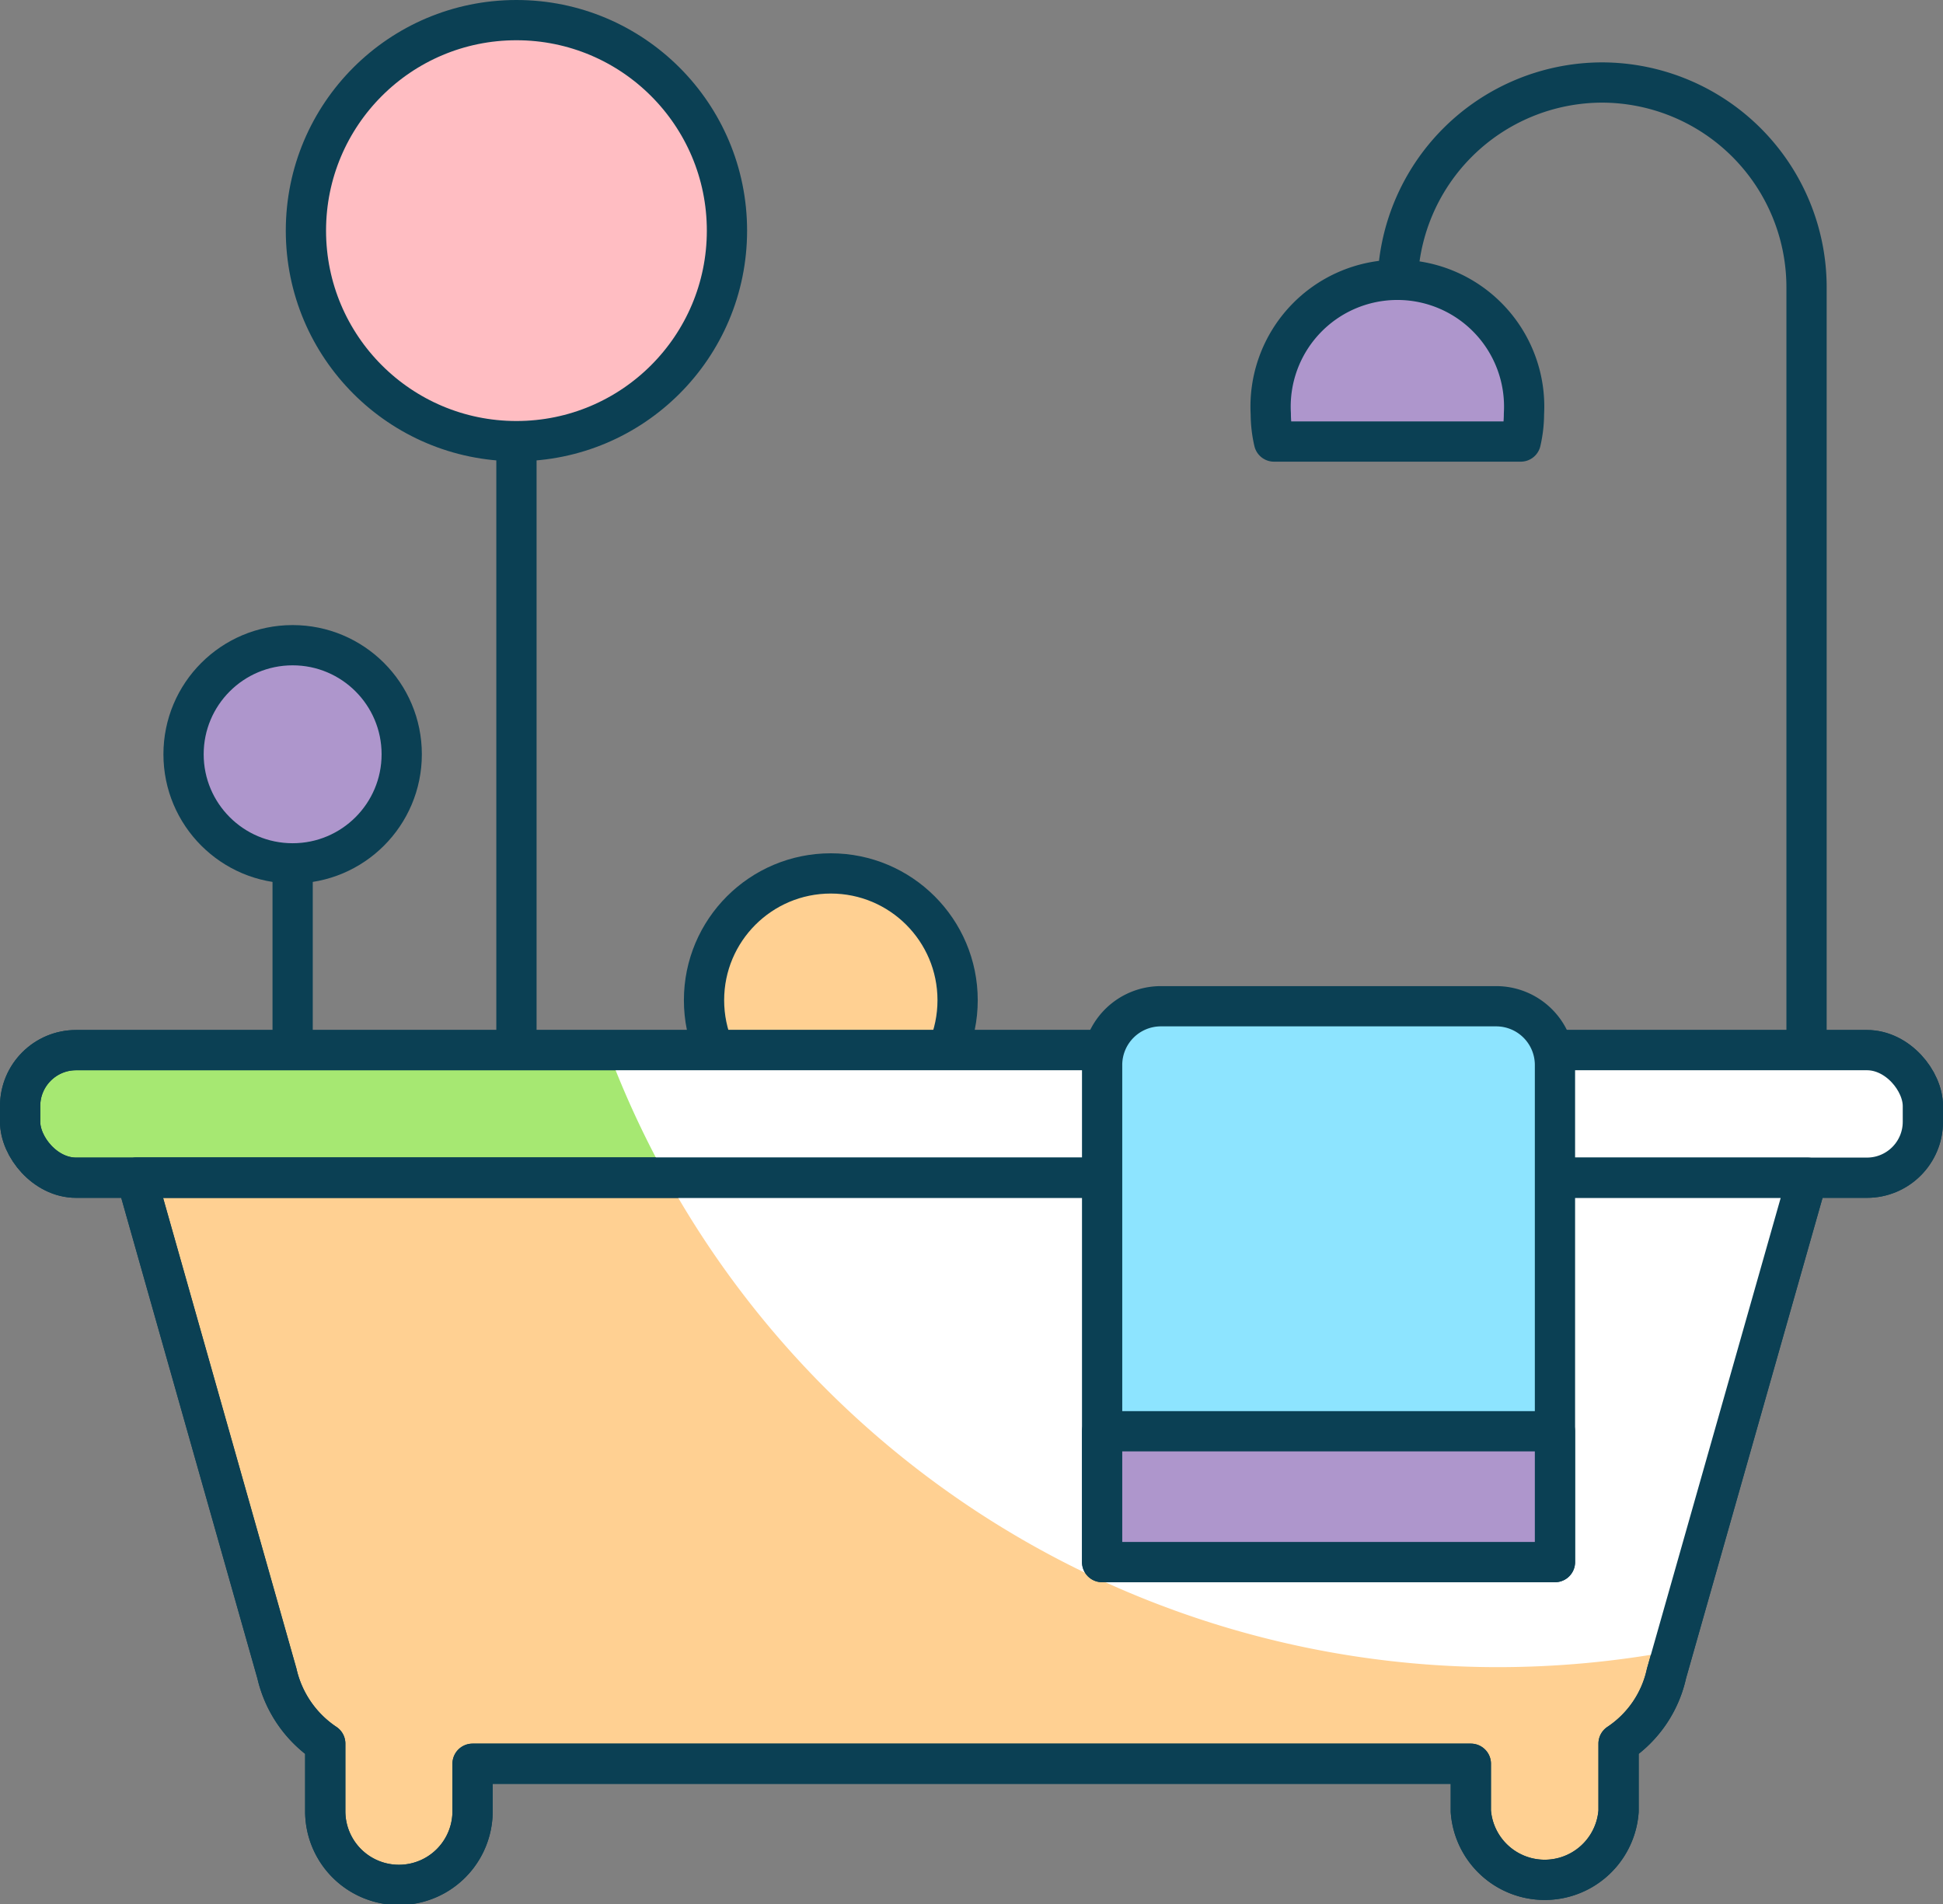 <svg xmlns="http://www.w3.org/2000/svg" viewBox="0 0 48.27 47.31"><rect x="0" y="0" width="48.27" height="47.31" fill="#808080" stroke="none"/><defs><style>.cls-1{fill:#66d4ff;}.cls-1,.cls-2,.cls-3,.cls-4,.cls-5,.cls-6,.cls-8{stroke:#0b4054;stroke-linecap:round;stroke-linejoin:round;}.cls-2{fill:#ffd092;}.cls-3{fill:#ae96cc;}.cls-4{fill:#ffbdc2;}.cls-5{fill:none;}.cls-6{fill:#a6e872;}.cls-7{fill:#fff;}.cls-8{fill:#8de4ff;}</style></defs><title>bathtub</title><g id="Layer_2" data-name="Layer 2"><g id="Layer_1-2" data-name="Layer 1"><g id="bathtub"><line class="cls-1" x1="20.64" y1="40.66" x2="20.64" y2="23.75"/><circle class="cls-2" cx="20.64" cy="24.85" r="3.15"/><line class="cls-1" x1="7.27" y1="35.38" x2="7.27" y2="17.79"/><circle class="cls-3" cx="7.27" cy="18.74" r="2.71"/><line class="cls-1" x1="12.83" y1="26.68" x2="12.83" y2="3.9"/><circle class="cls-4" cx="12.83" cy="5.73" r="5.23"/><path class="cls-5" d="M34.72,7.13A5.09,5.09,0,0,1,39.8,2.05h0a5.09,5.09,0,0,1,5.08,5.08v20.1"/><path class="cls-3" d="M31.57,10.28a3.1,3.1,0,0,0,.08.69h6.13a3.1,3.1,0,0,0,.08-.69,3.15,3.15,0,1,0-6.29,0Z"/><rect class="cls-6" x="0.5" y="26.09" width="47.27" height="3.17" rx="1.39" ry="1.39"/><path class="cls-2" d="M24.13,29.26H3.39L6.88,41.58a2.86,2.86,0,0,0,1.2,1.74s0,.08,0,.12V45a1.83,1.83,0,0,0,3.66,0V43.82h24.8V45a1.84,1.84,0,0,0,3.67,0V43.44s0-.08,0-.12a2.81,2.81,0,0,0,1.19-1.74l3.5-12.32Z"/><path class="cls-7" d="M46.37,26.09H15.1A23.62,23.62,0,0,0,37.22,41.42a23.8,23.8,0,0,0,4.33-.4l3.33-11.76h1.49a1.4,1.4,0,0,0,1.4-1.4v-.38A1.4,1.4,0,0,0,46.37,26.09Z"/><rect class="cls-5" x="0.5" y="26.09" width="47.27" height="3.17" rx="1.39" ry="1.39"/><path class="cls-5" d="M24.13,29.26H3.39L6.88,41.58a2.86,2.86,0,0,0,1.2,1.74s0,.08,0,.12V45a1.83,1.83,0,0,0,3.66,0V43.82h24.8V45a1.84,1.84,0,0,0,3.67,0V43.44s0-.08,0-.12a2.81,2.81,0,0,0,1.19-1.74l3.5-12.32Z"/><path class="cls-8" d="M28.84,25h8.33a1.46,1.46,0,0,1,1.46,1.46V38.81a0,0,0,0,1,0,0H27.38a0,0,0,0,1,0,0V26.44A1.46,1.46,0,0,1,28.84,25Z"/><rect class="cls-3" x="27.38" y="35.56" width="11.25" height="3.25"/></g></g></g></svg>